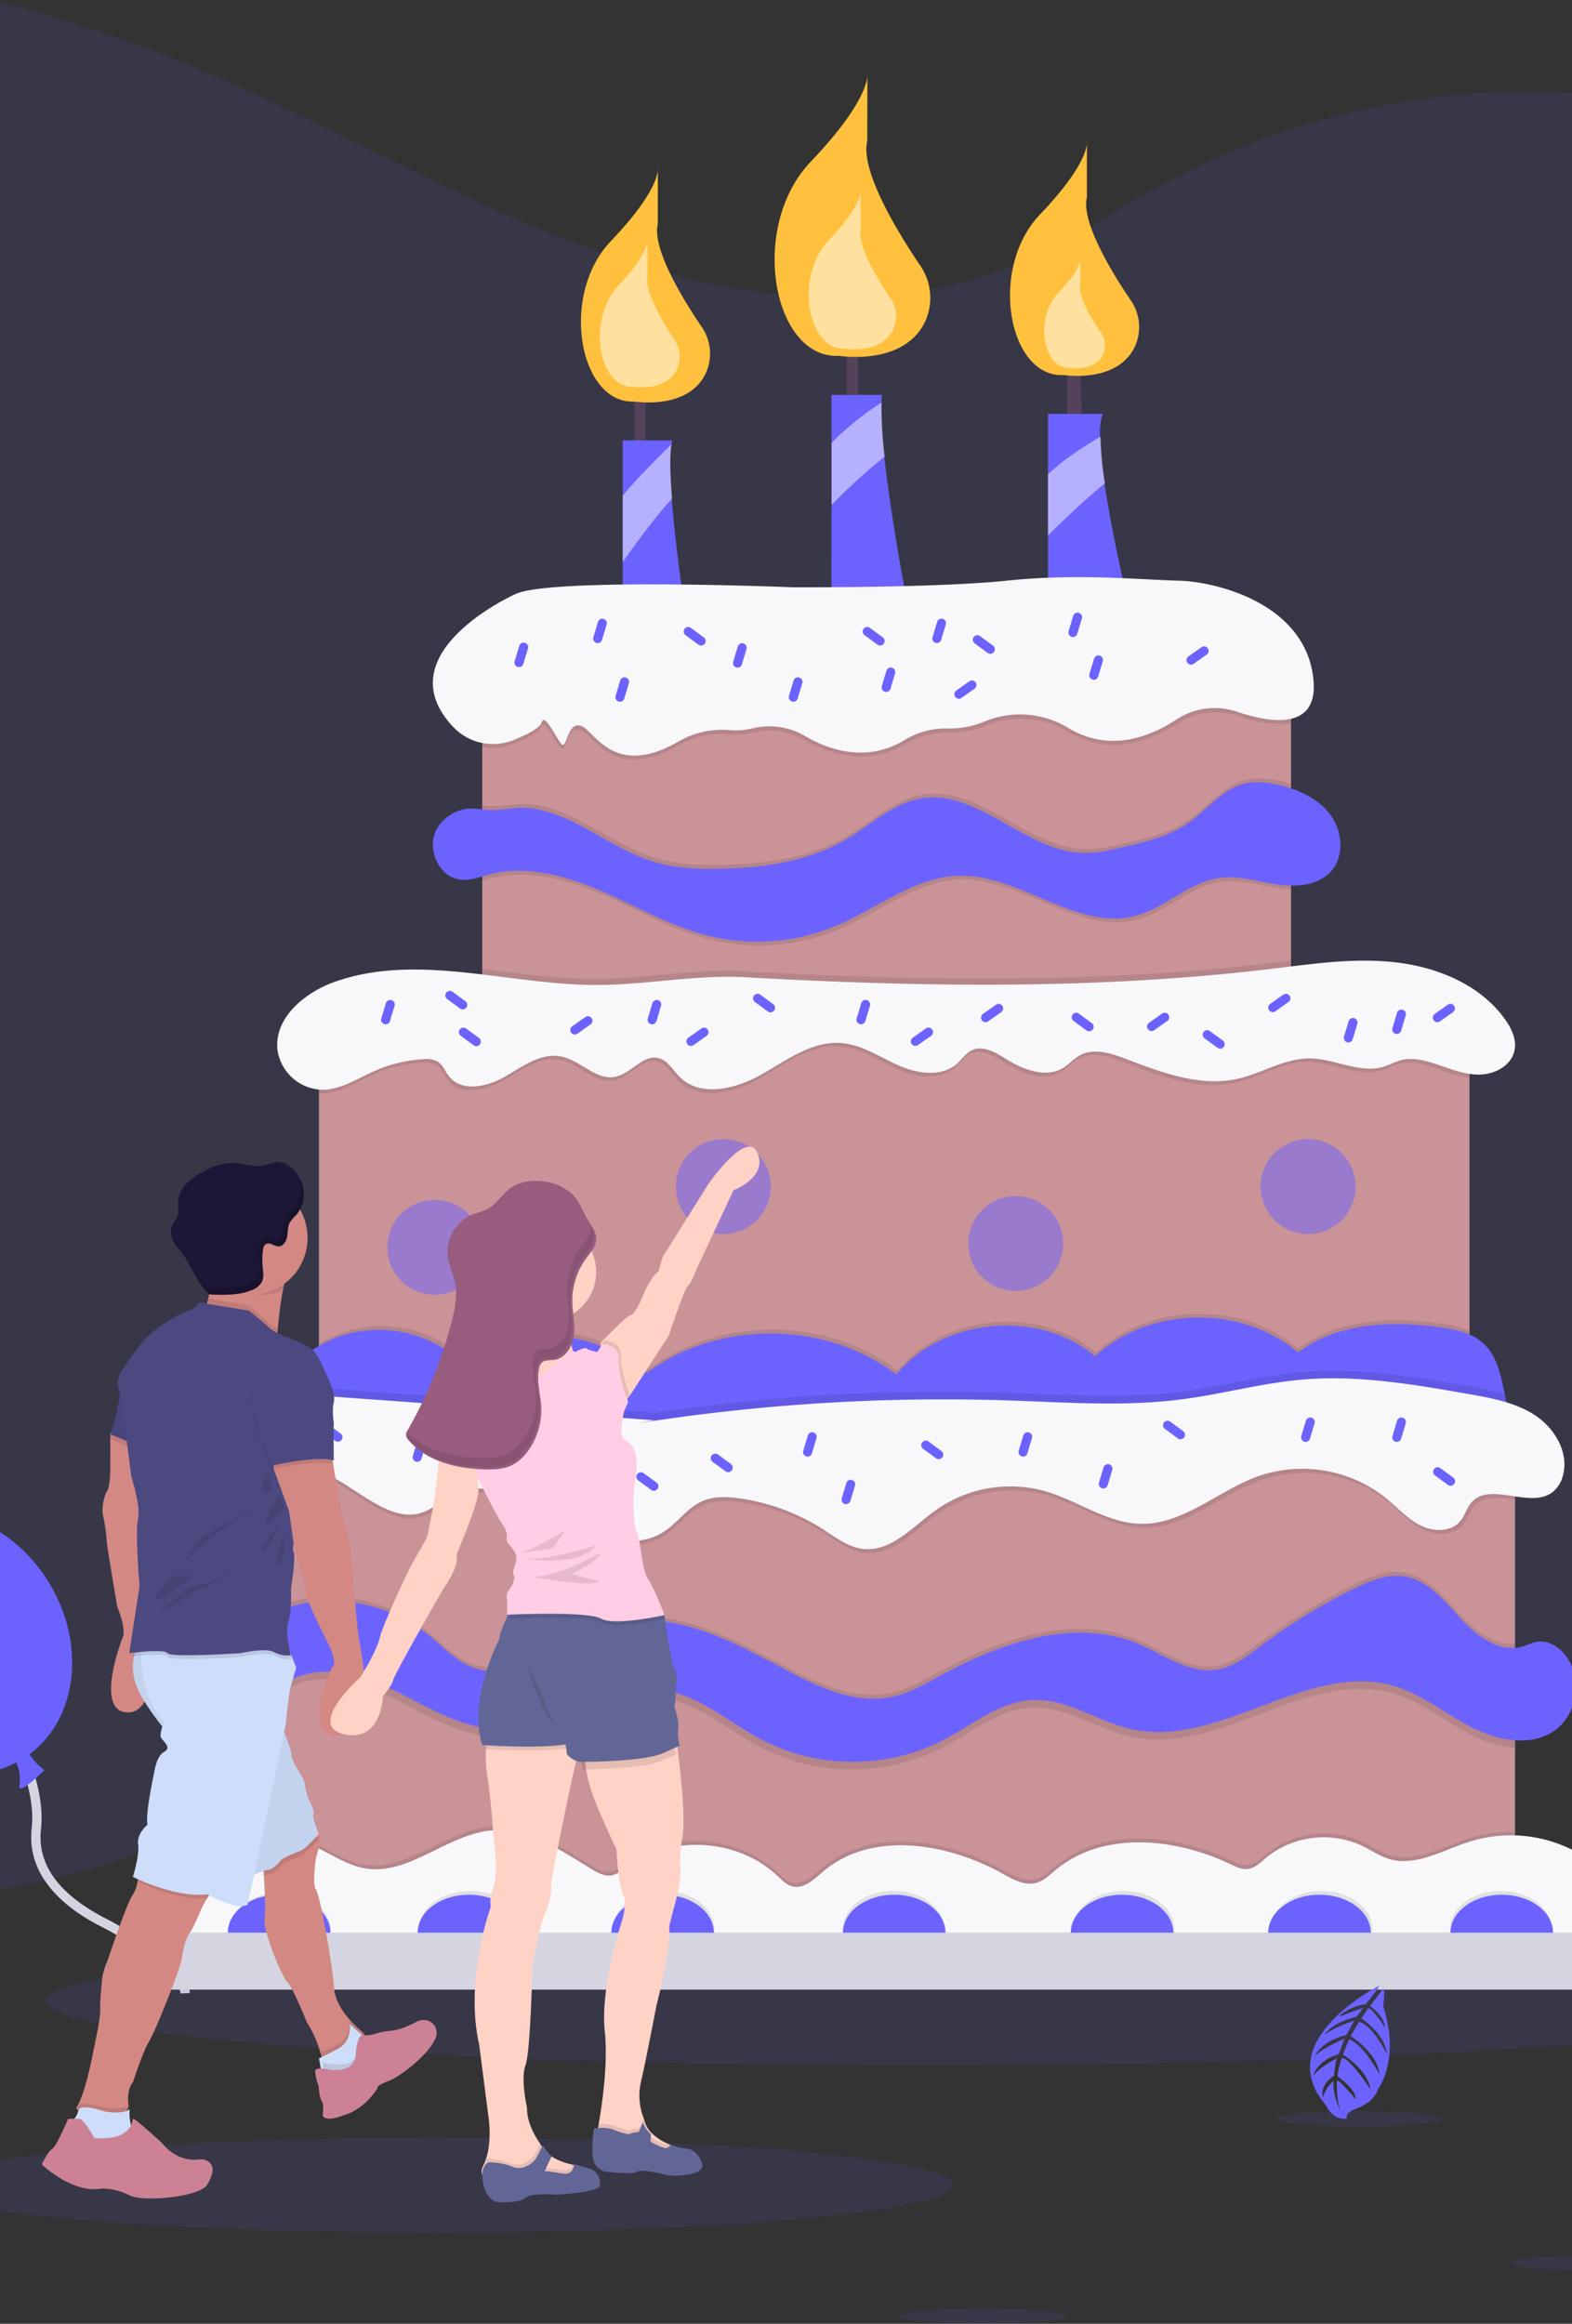<svg xmlns="http://www.w3.org/2000/svg" width="414" height="612" viewBox="0 0 414 612">
    <rect x="0" y="0" width="414" height="612" fill="#333333" stroke="none"/>
    <g fill="none" fill-rule="evenodd" transform="translate(-219 -11)">
        <path fill="#6C63FF" d="M506.243 69.977c-35.271 24.679-81.02 23.079-121.111 10.24-40.09-12.838-76.918-35.689-115.979-51.933a376.897 376.897 0 0 0-101.9-26.545C117.469-3.953 61.874 2.98 27.19 42.883c-38.627 44.42-35.66 124.537 6.1 165.338 21.255 20.74 49.082 30.92 73.349 47.118 24.266 16.198 46.733 43.08 44.666 74.341-1.914 28.954-24.16 51.14-47.183 65.069-17.792 10.766-39.702 22.53-41.844 44.832-2.075 21.578 16.35 38.485 33.944 48.1 57.394 31.369 128.119 31.064 185.315-.762 20.408-11.42 39.137-26.553 60.529-35.406 56.166-23.262 118.06.152 177.537 8.716a355.213 355.213 0 0 0 150.998-10.987c29.452-8.686 59.018-21.974 79.708-46.729 14.925-17.852 24.22-40.443 32.945-62.752a2504.211 2504.211 0 0 0 26.837-71.873c5.147-14.477 10.219-29.25 11.553-44.74 2.41-28.085-7.748-55.842-21.582-79.538-32.846-56.261-88.166-95.828-148.077-105.878-59.91-10.05-123.292 9.562-169.758 52.535" opacity=".1"/>
        <path fill="#D4D5E0" d="M269 535.901l-2.457.099c-.16-3.952-12.521-13.398-20.19-17.236-5.34-2.66-9.438-5.54-12.574-8.808-4.998-5.198-7.157-11.072-6.432-17.479 1.526-13.276-9.233-29.98-9.347-30.147l2.06-1.33c.466.714 11.346 17.6 9.729 31.75-1.069 9.41 4.875 17.42 17.663 23.826 6.028 3.024 21.289 13.2 21.548 19.325z"/>
        <path fill="#6C63FF" d="M232.059 428.085c-10.248-17.068-30.186-23.968-44.61-15.411-14.425 8.557-17.755 29.333-7.507 46.401 9.927 16.574 29.07 23.558 43.343 16.11a10.517 10.517 0 0 1 .832 5.92c-.718 3.382 6.575-3.913 6.575-3.913a17.948 17.948 0 0 1-3.948-4.165c12.546-9.286 15.02-28.778 5.315-44.942z"/>
        <ellipse cx="461.5" cy="538" fill="#6C63FF" opacity=".1" rx="230.5" ry="17"/>
        <path fill="#53425A" d="M442 92.293V119h3V91zM500 98.848V124h4l-.889-28zM389 104l-3 2.805V131h3z"/>
        <path fill="#6C63FF" d="M400 176h-17v-49h13.077a6.663 6.663 0 0 0-.298 1.16c-.513 2.82-.352 8.136.122 14.22C397.041 156.963 400 176 400 176zM459 175.41L438 178v-63h13.286a26.3 26.3 0 0 0-.18 2.423 107.56 107.56 0 0 0 .826 14.22c.451 4.105 1.045 8.512 1.692 12.873a533.44 533.44 0 0 0 1.579 9.995 720.163 720.163 0 0 0 3.797 20.9zM516 169.256L495 171v-51h14.443c-.515 1.086-.768 2.915-.768 5.248.092 4.207.47 8.403 1.129 12.56 2.073 14.282 6.196 31.448 6.196 31.448z"/>
        <path fill="#FFC13D" d="M392.244 55s1.302 5.202-12.368 19.499c-13.67 14.297-8.24 43.12 6.29 42.253 0 0 13.595 2.282 18.484-6.996a12.35 12.35 0 0 0-.868-12.678c-4.494-6.609-13.16-20.495-11.538-27.127V55z"/>
        <path fill="#FFF" d="M389.481 74s.805 3.278-7.622 12.255c-8.426 8.978-5.103 27.139 3.917 26.595 0 0 8.569 1.44 11.493-4.596a7.939 7.939 0 0 0-.647-7.798c-2.615-3.929-7.516-11.918-7.208-16.307.045-.69.105-1.371.105-2.06L389.481 74z" opacity=".5"/>
        <path fill="#FFC13D" d="M505.247 48s1.302 5.195-12.368 19.502c-13.671 14.307-8.249 43.127 6.29 42.26 0 0 13.595 2.236 18.484-7.005a12.377 12.377 0 0 0-.868-12.68c-4.493-6.61-13.16-20.49-11.538-27.123V48z"/>
        <path fill="#FFF" d="M503.526 79s.613 2.433-5.82 9.123c-6.434 6.69-3.876 20.177 2.963 19.767 0 0 6.395 1.041 8.7-3.277a5.765 5.765 0 0 0-.413-5.93c-2.114-3.094-6.188-9.587-5.43-12.696V79z" opacity=".5"/>
        <path fill="#FFC13D" d="M447.439 30s1.572 6.288-14.93 23.592c-16.5 17.305-9.947 52.164 7.56 51.12 0 0 16.403 2.708 22.306-8.475a14.994 14.994 0 0 0-1.05-15.337c-5.42-7.99-15.874-24.788-13.924-32.816L447.439 30z"/>
        <path fill="#FFF" d="M445.675 61s.88 3.524-8.353 13.207c-9.234 9.683-5.574 29.216 4.26 28.631 0 0 9.196 1.519 12.5-4.747a8.355 8.355 0 0 0-.585-8.589c-3.038-4.473-8.9-13.883-7.807-18.37L445.675 61zM396 142.329c-4.025 4.245-9.592 11.854-13 16.671v-17.445c3.763-4.547 9.152-9.952 12.877-13.555-.548 2.846-.355 8.197.123 14.329zM452 131.235A152.766 152.766 0 0 0 438 144v-16.333A75.251 75.251 0 0 1 451.169 117c-.04 4.758.238 9.514.831 14.235z" opacity=".5"/>
        <path fill="#6C63FF" d="M455 154.177c-5.104 4.622-12.118 11.224-17 15.823v-11.887c5.097-4.869 11.294-10.454 15.44-14.113.498 3.467 1.055 6.933 1.56 10.177z"/>
        <path fill="#FFF" d="M510 138.27c-5.12 4.134-11.054 9.82-15 13.73v-16.075c4.195-4.015 9.749-7.573 13.858-9.925.095 4.11.476 8.21 1.142 12.27z" opacity=".5"/>
        <path fill="#C99398" d="M346 187h213v97H346z"/>
        <path fill="#000" d="M559 187v14.465c-4.07.753-9.407-.422-13.88-1.898a18.652 18.652 0 0 0-15.958 1.988c-12.27 7.907-21.853 6.235-28.533 2.304a24.871 24.871 0 0 0-22.242-1.694 24.642 24.642 0 0 1-9.864 1.785 20.958 20.958 0 0 0-11.194 3.012c-10.07 6.024-20.119 2.537-26.425-1.1a18.834 18.834 0 0 0-13.667-1.942 20.12 20.12 0 0 1-6.108.482c-4.66-.426-9.34.57-13.408 2.853-16.63 9.586-22.142-2.055-25.402-3.764-3.703-1.928-4.131 4.72-5.223 4.72-1.092 0-4.78-8.794-5.658-5.797-.404 1.415-3.817 3.102-7.352 4.518a14.92 14.92 0 0 1-8.086.82V187h213z" opacity=".1"/>
        <path fill="#F8F8FA" d="M354.693 167.482s-34.812 15.591-16.237 35.072a14.434 14.434 0 0 0 15.841 3.324c3.51-1.421 6.93-3.14 7.334-4.585.868-3.057 4.57 5.877 5.643 5.877 1.074 0 1.524-6.748 5.21-4.792 3.267 1.735 8.75 13.55 25.338 3.821a22.668 22.668 0 0 1 13.38-2.888c2.03.15 4.071-.02 6.048-.505a18.572 18.572 0 0 1 13.632 1.972c6.29 3.691 16.313 7.23 26.359 1.123a20.714 20.714 0 0 1 11.15-3.049 23.81 23.81 0 0 0 9.831-1.811 24.479 24.479 0 0 1 22.185 1.72c6.664 3.996 16.222 5.693 28.46-2.293a18.322 18.322 0 0 1 15.918-2.018c8.895 2.988 21.264 4.899 20.144-8.178-1.736-20.252-25.604-26.13-35.589-26.351-9.984-.222-26.473-1.957-45.132 0-18.658 1.956-56.631 1.742-56.631 1.742s-63.745-2.606-72.884 1.82z"/>
        <path fill="#000" d="M559 219.512v25.713c-1.09-.03-2.176-.13-3.253-.3-5.056-.768-10.104-2.411-15.168-1.713-8.011 1.114-14.182 7.834-21.987 9.938-15.618 4.224-30.434-10.936-46.587-10.506-11.623.307-21.338 8.502-32.03 13.056a53.943 53.943 0 0 1-34.466 2.619c-9.73-2.52-18.536-7.68-27.769-11.697-9.233-4.016-19.543-6.827-29.28-4.324-.826.208-1.635.461-2.46.692v-17.88c1.17.178 2.353.258 3.536.239 3.819-.184 6.996-1.06 10.906-.307a40.448 40.448 0 0 1 10.272 3.586c7.041 3.456 13.556 8.14 21.07 10.376 5.622 1.682 11.556 1.912 17.421 1.79 11.563-.254 23.438-1.975 33.382-7.903 6.346-3.794 12.02-9.316 19.291-10.591 15-2.619 27.38 13.824 42.608 14.308 3.819.138 7.546-.768 11.242-1.628 5.697-1.352 11.54-2.765 16.374-6.068 5.094-3.479 9.065-9.031 15.045-10.513 2.956-.73 6.11-.361 9.035.33.947.223 1.894.484 2.818.783z" opacity=".1"/>
        <path fill="#000" d="M559 217.505v25.717a26.668 26.668 0 0 1-3.253-.292c-5.056-.768-10.103-2.42-15.166-1.72-8.011 1.113-14.182 7.834-21.986 9.939-15.617 4.224-30.432-10.938-46.583-10.508-11.623.307-21.337 8.503-32.028 13.058a54.01 54.01 0 0 1-34.464 2.627c-9.775-2.497-18.55-7.681-27.782-11.714-9.233-4.033-19.542-6.829-29.279-4.325-.825.215-1.634.461-2.459.692v-17.875c1.17.182 2.353.261 3.536.239 3.818-.185 6.995-1.06 10.905-.308a41.077 41.077 0 0 1 10.286 3.595c7.041 3.464 13.555 8.142 21.07 10.377 5.62 1.683 11.554 1.913 17.419 1.79 11.562-.253 23.436-1.974 33.38-7.904 6.345-3.787 12.02-9.317 19.29-10.592 14.998-2.62 27.377 13.788 42.604 14.31 3.818.138 7.545-.768 11.241-1.629 5.697-1.351 11.539-2.757 16.373-6.068 5.094-3.48 9.065-9.025 15.044-10.515 2.955-.73 6.11-.361 9.034.33a43.6 43.6 0 0 1 2.818.776z" opacity=".1"/>
        <path fill="#6C63FF" d="M333.813 229.735c-2.444 5.085.886 12.292 6.47 12.93 2.605.283 5.148-.73 7.684-1.384 9.74-2.504 20.06.338 29.287 4.333s18.012 9.18 27.774 11.708a54 54 0 0 0 34.465-2.62c10.694-4.609 20.418-12.775 32.083-13.06 16.17-.422 30.99 14.735 46.595 10.51 7.807-2.105 13.986-8.827 21.992-9.933 5.064-.707 10.113.96 15.17 1.713 5.057.753 10.877.322 14.269-3.534 3.521-4.01 2.933-10.548-.26-14.835-3.193-4.287-8.402-6.622-13.574-7.836-2.963-.684-6.11-1.06-9.036-.33-5.981 1.49-9.93 7.03-15.048 10.517-4.843 3.303-10.694 4.717-16.377 6.069-3.697.883-7.448 1.767-11.252 1.636-15.224-.53-27.606-16.94-42.616-14.32-7.272 1.276-12.94 6.807-19.287 10.594-9.93 5.931-21.832 7.683-33.389 7.906-5.866.123-11.81-.108-17.431-1.783-7.509-2.243-14.025-6.914-21.06-10.386a41.282 41.282 0 0 0-10.289-3.603c-3.919-.769-7.089.13-10.916.315-2.91.138-5.4-.93-8.402-.062a10.759 10.759 0 0 0-6.852 5.455z"/>
        <path fill="#C99398" d="M303 285h303v119H303z"/>
        <path fill="#000" d="M559 264v20H440.556c-.206 0-.404-.045-.61-.06a16.082 16.082 0 0 0-3.01.06H346v-17.832c9.928 1.185 19.901 2.693 29.783 2.648 13.074-.052 25.964-2.723 39.091-2.003 45.82 2.498 92.403 3.241 138.055-2.085L559 264zM606 284v10.831c-3.29-.423-6.465-1.745-9.648-2.798-2.871-.945-5.97-1.683-8.887-.9-1.523.416-2.94 1.23-4.455 1.7-6.336 1.998-12.946-2.16-19.594-2.184-6.648-.023-12.481 3.975-18.908 5.435-9.946 2.253-20.105-1.699-29.624-5.38-3.853-1.477-8.323-2.891-11.917-.87-1.584.885-2.772 2.345-4.318 3.306-4.508 2.814-10.418.615-14.91-2.222-2.849-1.79-6.29-3.905-9.291-2.39-1.523.768-2.52 2.306-3.808 3.505-4.059 3.675-10.455 2.69-15.436.454-4.98-2.237-9.694-5.527-15.123-5.935-7.615-.584-14.363 4.612-21.033 8.456-6.671 3.844-15.947 6.08-21.391.615-1.805-1.807-3.138-4.428-5.605-5.05-4.082-1.023-7.15 4.074-11.263 4.965-5.072 1.107-9.192-4.343-14.278-5.38-5.263-1.108-10.152 2.582-14.797 5.311-4.645 2.73-11.423 4.259-14.75.039-1.074-1.346-1.66-3.16-3.13-4.06a6.29 6.29 0 0 0-3.617-.583 36.619 36.619 0 0 0-12.763 3.074c-4.638 2.068-9.139 5.159-14.18 5.059H303V284h303z" opacity=".1"/>
        <path fill="#F8F8FA" d="M376.422 270.41c-23.25.099-47.233-8.593-69.182-.859-7.953 2.804-15.998 9.437-15.183 17.81.763 5.865 5.627 10.344 11.55 10.637 5.066.091 9.545-2.97 14.185-5.007a36.832 36.832 0 0 1 12.768-3.04 6.33 6.33 0 0 1 3.626.586c1.463.874 2.057 2.674 3.131 4.004 3.368 4.179 10.11 2.66 14.75-.038 4.64-2.697 9.545-6.352 14.802-5.25 5.081 1.056 9.21 6.443 14.284 5.318 4.114-.881 7.184-5.918 11.268-4.9 2.468.608 3.809 3.19 5.607 4.984 5.447 5.402 14.71 3.168 21.392-.608 6.681-3.776 13.393-8.92 21.05-8.358 5.431.41 10.154 3.67 15.137 5.881 4.982 2.211 11.374 3.176 15.435-.448 1.287-1.155 2.285-2.705 3.809-3.472 3.001-1.52 6.445.592 9.294 2.363 4.495 2.803 10.407 4.976 14.917 2.195 1.523-.95 2.735-2.385 4.32-3.267 3.595-1.998 8.067-.6 11.922.859 9.523 3.624 19.693 7.537 29.635 5.318 6.43-1.443 12.326-5.394 18.916-5.371 6.59.022 13.264 4.133 19.602 2.165 1.524-.471 2.918-1.276 4.45-1.687 2.925-.76 6.025-.045 8.897.89 3.81 1.245 7.619 2.879 11.626 2.894 4.007.015 8.38-2.173 9.363-6.078.762-2.971-.693-6.079-2.484-8.548-6.483-9.049-17.735-13.676-28.82-14.945-11.084-1.269-22.253.494-33.33 1.8-45.52 5.426-92.029 4.711-137.739 2.143-13.065-.73-25.948 1.976-38.998 2.029z"/>
        <path fill="#000" d="M606 361.453v29.108c-30.941 5.526-62.583 6.803-94.05 8.096-20.386.824-40.788 1.647-61.182 1.232-15.23-.303-30.461-1.308-45.63-2.268l-48.74-3.205-45.859-3.023-7.539-.499v-25.956a29.09 29.09 0 0 1 6.092-2.97c10.446-3.574 22.012-1.52 30.56 5.427 15.369-9.177 36.593-7.423 50.216 4.172 18.772-13.999 46.964-13.817 65.553.416 12.314-14.974 37.377-17.287 52.25-4.808 14.217-13.182 38.579-13.605 53.307-.982 10.357-7.884 24.598-8.405 37.528-6.599 2.57.287 5.09.912 7.494 1.86z" opacity=".1"/>
        <path fill="#6C63FF" d="M619 388.973a401.357 401.357 0 0 1-50.932 7.493c-5.717.514-11.45.93-17.19 1.3-13.043.833-26.133 1.362-39.185 1.891-8.297.333-16.593.666-24.897.923l-5.206.143c-10.41.265-20.814.378-31.217.167-15.266-.303-30.53-1.308-45.735-2.269l-48.849-3.198-45.963-3.025-11.281-.756c-4.053-.265-7.06.597-8.701-2.987-1.947-4.295-.23-8.567 2.152-12.302a45.51 45.51 0 0 1 1.32-1.936 31.518 31.518 0 0 1 15.06-11.463c10.472-3.57 22.064-1.51 30.63 5.444 15.402-9.18 36.674-7.425 50.329 4.174 18.814-14.003 47.07-13.822 65.701.416 12.342-14.979 37.461-17.293 52.368-4.809 14.25-13.187 38.666-13.61 53.428-.983 10.38-7.886 24.653-8.408 37.613-6.6 3.817.536 7.778 1.322 10.74 3.78 4.121 3.41 5.06 8.809 6.19 14.2.694 3.682 1.58 7.372 3.625 10.397z"/>
        <path fill="#C99398" d="M282 393h336v138H282z"/>
        <path fill="#000" d="M619 388.567a398.403 398.403 0 0 1-50.932 7.553c-5.75-1-11.658-.55-17.19 1.31-.105.03-.21.066-.312.107-10.579 3.735-19.685 12.606-30.904 12.461-8.923-.091-16.7-6.013-25.31-8.475a32.1 32.1 0 0 0-7.556-1.227 33.006 33.006 0 0 0-5.206.145c-10.41.267-20.814.381-31.217.168-15.266-.305-30.53-1.319-45.735-2.287l-48.849-3.224-45.963-3.048-11.281-.762c-4.053-.267-7.06.602-8.701-3.01-1.947-4.33-.23-8.636 2.152-12.4 2.053 0 4.106.182 6.106.327 31.04 2.18 62.06 4.438 93.065 6.775l-4.77.839a521.74 521.74 0 0 1 97.979-6.052c15.265.503 30.675 1.677 45.864-.274 10.686-1.364 21.135-4.26 31.859-5.167 14.73-1.243 29.492 1.295 44.07 3.81a88.697 88.697 0 0 1 9.137 1.936c.763 3.727 1.648 7.446 3.694 10.495z" opacity=".1"/>
        <path fill="#000" d="M618 393v13.026c-4.193-.62-8.301-1.241-10.845 1.747-1.191 1.41-1.657 3.318-2.818 4.758-2.398 2.973-7.08 2.966-10.5 1.28-3.422-1.686-6.019-4.598-8.959-7.057a35.564 35.564 0 0 0-33.863-5.946c-10.585 3.754-19.696 12.666-30.922 12.528-8.966-.123-16.71-6.061-25.325-8.551a34.136 34.136 0 0 0-28.852 4.919c-6.11 4.344-11.853 11.08-19.276 10.221-3.888-.452-7.156-2.988-10.463-5.103a55.576 55.576 0 0 0-21.91-8.152c-3.4-.483-7.012-.629-10.143.766-3.956 1.785-6.507 5.739-10.172 8.053-8.516 5.363-19.567.529-28.341-4.406-8.775-4.934-19.658-9.961-28.357-4.911-2.054 1.195-3.818 2.896-5.972 3.83-12.22 5.364-24.263-15.378-36.818-10.788-2.834 1.035-5.094 3.264-7.882 4.421a9.502 9.502 0 0 1-4.582.644V393h336z" opacity=".1"/>
        <path fill="#F8F8FA" d="M391.307 385.062c-30.996-2.35-61.976-4.627-92.941-6.83-5.336-.384-10.892-.768-16.067.769-5.176 1.536-10 5.439-11.105 10.755-1.67 8.043 7.797 15.978 15.342 12.844 2.782-1.152 5.03-3.396 7.859-4.433 12.53-4.609 24.527 16.225 36.737 10.817 2.165-.96 3.918-2.658 5.96-3.841 8.69-5.086 19.535 0 28.3 4.924 8.766 4.924 19.818 9.81 28.293 4.417 3.666-2.305 6.204-6.284 10.152-8.074 3.125-1.421 6.723-1.275 10.122-.768a55.135 55.135 0 0 1 21.868 8.166c3.3 2.12 6.562 4.663 10.442 5.116 7.408.868 13.155-5.9 19.237-10.248a33.949 33.949 0 0 1 28.796-4.932c8.59 2.497 16.326 8.45 25.266 8.574 11.212.145 20.305-8.796 30.87-12.568a35.366 35.366 0 0 1 33.795 5.976c2.934 2.428 5.533 5.378 8.948 7.068 3.414 1.69 8.079 1.698 10.472-1.283 1.159-1.437 1.616-3.357 2.813-4.77 4.893-5.762 15.54 1.85 21.47-2.812a8.223 8.223 0 0 0 2.722-4.51c1.524-5.968-2.241-12.29-7.34-15.655-5.1-3.365-11.304-4.525-17.325-5.585-14.55-2.55-29.29-5.116-44.001-3.841-10.709.914-21.15 3.84-31.814 5.208-15.16 1.967-30.526.768-45.808.277a516.214 516.214 0 0 0-97.834 6.1"/>
        <path fill="#000" d="M618 443.974v24.335a30.715 30.715 0 0 1-11.754-3.55c-6.782-3.521-12.884-8.552-20.216-10.738-22.836-6.718-46.023 16.543-69.249 11.35-8.912-1.993-16.985-8.113-26.104-7.669-8.592.4-15.687 6.45-23.302 10.454a52.58 52.58 0 0 1-48.184 0c-8.6-4.54-16.26-11.627-25.883-12.954-15.016-2.063-28.702 10.607-43.84 10.17-9.218-.269-17.496-5.369-25.737-9.487-8.241-4.119-17.864-7.54-26.517-4.341-3.865 1.426-7.149 4.057-10.746 6.043A22.32 22.32 0 0 1 282 459.49v-20.024c14.792-10.92 35.05-10.476 49.353 1.081 3.727 2.999 7.042 6.726 11.456 8.49 6.27 2.5 13.427.552 19.483-2.393 6.057-2.945 11.716-6.902 18.208-8.72 15.733-4.364 31.649 4.725 46.099 12.348 8.447 4.448 17.917 8.62 27.227 6.565 4.445-.99 8.455-3.321 12.457-5.5 16.1-8.758 35.53-15.491 52.415-8.359 6.721 2.838 13.236 7.861 20.453 6.757 4.484-.69 8.234-3.666 11.869-6.389a156.447 156.447 0 0 1 24.539-15.008c4.109-2.01 8.592-3.896 13.121-3.183 6.21.959 10.57 6.404 14.84 11.044 3.872 4.172 9.057 8.236 14.48 7.776z" opacity=".1"/>
        <path fill="#000" d="M618 446.98v24.348a30.71 30.71 0 0 1-11.754-3.552c-6.782-3.521-12.884-8.554-20.216-10.74-22.836-6.72-46.023 16.547-69.249 11.354-8.912-1.995-16.985-8.117-26.104-7.672-8.592.4-15.687 6.452-23.302 10.456a52.545 52.545 0 0 1-48.184-.046c-8.6-4.534-16.26-11.622-25.883-12.949-15.016-2.063-28.702 10.61-43.84 10.172-9.218-.268-17.496-5.331-25.737-9.49-8.241-4.157-17.864-7.548-26.517-4.341-3.865 1.427-7.149 4.058-10.746 6.045A22.743 22.743 0 0 1 282 462.46v-19.992a40.337 40.337 0 0 1 49.353 1.082c3.727 3 7.042 6.728 11.456 8.492 6.27 2.501 13.427.552 19.483-2.4 6.057-2.954 11.716-6.905 18.208-8.715 15.733-4.373 31.649 4.725 46.099 12.35 8.447 4.45 17.917 8.623 27.227 6.567 4.445-.99 8.455-3.322 12.457-5.5 16.1-8.761 35.53-15.496 52.415-8.362 6.721 2.838 13.236 7.855 20.453 6.758 4.484-.69 8.234-3.667 11.869-6.39a156.44 156.44 0 0 1 24.539-15.013c4.109-2.01 8.592-3.897 13.121-3.183 6.21.959 10.57 6.405 14.84 11.046 3.872 4.181 9.057 8.232 14.48 7.78z" opacity=".1"/>
        <path fill="#6C63FF" d="M300.272 433.056a41.02 41.02 0 0 1 31.503 8.5c3.73 2.999 7.04 6.727 11.48 8.492 6.254 2.5 13.394.552 19.45-2.402 6.056-2.953 11.7-6.904 18.184-8.714 15.713-4.365 31.61 4.725 46.041 12.35 8.436 4.45 17.895 8.623 27.193 6.567 4.44-.982 8.444-3.314 12.433-5.492 16.087-8.769 35.492-15.504 52.357-8.37 6.72 2.839 13.226 7.863 20.427 6.759 4.477-.69 8.215-3.667 11.853-6.383a155.642 155.642 0 0 1 24.508-15.02c4.104-2.018 8.589-3.897 13.097-3.192 6.209.975 10.564 6.414 14.82 11.055 4.257 4.64 10.222 9.144 16.27 7.456 1.442-.406 2.792-1.15 4.28-1.32 2.555-.283 5.026 1.213 6.727 3.161 5.118 5.869 3.715 16.21-2.784 20.483-6.384 4.204-15.004 2.301-21.785-1.205-6.78-3.505-12.868-8.553-20.19-10.74-22.807-6.72-45.965 16.548-69.16 11.354-8.902-1.994-16.965-8.116-26.072-7.671-8.574.391-15.667 6.451-23.272 10.456a52.464 52.464 0 0 1-48.124-.046c-8.58-4.542-16.247-11.63-25.85-12.95-14.988-2.07-28.665 10.602-43.79 10.165-9.2-.268-17.468-5.37-25.698-9.482-8.23-4.111-17.841-7.548-26.484-4.35-3.852 1.428-7.132 4.059-10.74 6.038-3.607 1.98-7.925 3.345-11.792 1.956-2.998-1.074-6.102-5.109-4.882-8.438.939-2.624 5.34-5.47 7.277-7.395a41.472 41.472 0 0 1 22.723-11.622z"/>
        <path fill="#000" d="M618 493.517v32.693c-12.86.665-25.724 1.326-38.59 1.981-20.764 1.06-41.56 2.127-62.347 1.72-17.565-.353-35.13-1.743-52.694-2.304-36.932-1.152-73.963 1.444-110.796-1.536-11.791-.952-23.537-2.465-35.344-3.14a259.285 259.285 0 0 0-36.229.522v-30.796c1.11-.091 2.224-.117 3.337-.077a42.526 42.526 0 0 1 16.801 4.085c4.124 1.966 8.027 4.608 12.517 5.376 11.685 2.028 21.834-9.077 33.664-9.983 9.523-.707 18.076 5.23 26.255 10.198 1.528.953 3.322 1.913 5.125 1.644 1.527-.223 2.764-1.267 3.994-2.181 11.661-8.648 29.425-7.603 39.986 2.373 1.146 1.075 2.292 2.304 3.819 2.688 2.994.768 5.682-1.813 8.064-3.84 12.869-10.92 32.71-7.634 47.479.499 2.734 1.536 5.766 3.218 8.782 2.435 2.024-.53 3.59-2.09 5.209-3.426 12.578-10.375 31.494-8.447 46.21-1.466 1.421.675 2.925 1.405 4.483 1.228 1.88-.222 3.315-1.674 4.75-2.887a24.13 24.13 0 0 1 25.492-3.18c2.292 1.121 4.483 2.642 6.95 3.402 7.026 2.158 14.166-2.234 21.185-4.462A36.177 36.177 0 0 1 618 493.517z" opacity=".1"/>
        <path fill="#F8F8FA" d="M653 525.388l-73.833 3.8c-20.72 1.062-41.47 2.13-62.212 1.723-17.527-.354-35.054-1.746-52.58-2.307-36.852-1.154-73.803 1.438-110.556-1.539-11.766-.954-23.486-2.47-35.267-3.146a260.038 260.038 0 0 0-39.747.877c-2.828.27-7.179 1.7-9.907 1.138-2.949-.607-1.821-.946-.86-3.769.299-.837.553-1.69.761-2.554.808-3.454.953-6.923 1.288-10.523.427-4.577 1.097-9.607 4.846-12.723 2.95-2.454 7.034-2.946 10.86-2.823a42.303 42.303 0 0 1 16.764 4.093c4.115 1.969 8.01 4.615 12.49 5.423 11.659 2.03 21.786-9.093 33.59-10 9.503-.708 18.037 5.238 26.199 10.215 1.524.954 3.315 1.915 5.113 1.646 1.524-.223 2.759-1.27 3.985-2.184 11.637-8.662 29.361-7.616 39.9 2.376 1.143 1.077 2.286 2.308 3.81 2.693 2.988.769 5.67-1.816 8.048-3.846 12.84-10.939 32.637-7.647 47.375.5 2.728 1.538 5.753 3.223 8.763 2.438 2.02-.53 3.582-2.092 5.197-3.43 12.551-10.393 31.427-8.462 46.111-1.47 1.417.677 2.919 1.408 4.473 1.23 1.875-.222 3.307-1.676 4.74-2.891a24.004 24.004 0 0 1 25.437-3.185c2.286 1.123 4.473 2.646 6.934 3.408 7.01 2.161 14.136-2.239 21.139-4.47 19.033-6.08 39.382 4.367 45.722 23.477a35.288 35.288 0 0 1 1.417 5.823z"/>
        <g fill="#000" opacity=".1" transform="translate(279 509)">
            <ellipse cx="13.792" cy="10.485" rx="13.387" ry="10.08"/>
            <ellipse cx="63.729" cy="10.08" rx="13.387" ry="10.08"/>
            <ellipse cx="114.742" cy="10.08" rx="13.387" ry="10.08"/>
            <ellipse cx="175.34" cy="10.08" rx="13.387" ry="10.08"/>
            <ellipse cx="235.938" cy="10.08" rx="13.387" ry="10.08"/>
            <ellipse cx="288.051" cy="10.08" rx="13.387" ry="10.08"/>
            <ellipse cx="335.261" cy="10.08" rx="13.387" ry="10.08"/>
        </g>
        <ellipse cx="292.5" cy="520" fill="#6C63FF" rx="13.5" ry="10"/>
        <ellipse cx="342.5" cy="520" fill="#6C63FF" rx="13.5" ry="10"/>
        <ellipse cx="393.5" cy="520" fill="#6C63FF" rx="13.5" ry="10"/>
        <ellipse cx="454.5" cy="520" fill="#6C63FF" rx="13.5" ry="10"/>
        <ellipse cx="514.5" cy="520" fill="#6C63FF" rx="13.5" ry="10"/>
        <ellipse cx="566.5" cy="520" fill="#6C63FF" rx="13.5" ry="10"/>
        <ellipse cx="614.5" cy="520" fill="#6C63FF" rx="13.5" ry="10"/>
        <circle cx="333.5" cy="339.5" r="12.5" fill="#6C63FF" opacity=".5"/>
        <circle cx="486.5" cy="338.5" r="12.5" fill="#6C63FF" opacity=".5"/>
        <circle cx="409.5" cy="323.5" r="12.5" fill="#6C63FF" opacity=".5"/>
        <circle cx="563.5" cy="323.5" r="12.5" fill="#6C63FF" opacity=".5"/>
        <path fill="#000" d="M653 525.58l-73.833 3.67c-20.72 1.025-41.47 2.058-62.212 1.664-17.527-.342-35.054-1.686-52.58-2.229-36.852-1.114-73.803 1.39-110.556-1.486-11.766-.92-23.486-2.385-35.267-3.038a269.187 269.187 0 0 0-39.747.847c-2.828.26-7.179 1.642-9.907 1.1-2.949-.588-1.821-.915-.86-3.641.299-.808.553-1.632.761-2.467h382.746a33.133 33.133 0 0 1 1.455 5.58z" opacity=".1"/>
        <path fill="#D4D5E0" d="M258.978 520h398.067C664.2 520 670 525.946 670 533.281V535H246v-1.719c0-3.526 1.368-6.908 3.802-9.4 2.435-2.49 5.736-3.887 9.176-3.881z"/>
        <path fill="#6C63FF" d="M357.25 180.304a1.196 1.196 0 0 1 .8 1.491l-1.223 4.04a1.196 1.196 0 1 1-2.292-.69l1.222-4.041c.192-.633.86-.991 1.493-.8zM322.114 274.402c.631.189.99.854.8 1.485l-1.212 4.032a1.193 1.193 0 1 1-2.287-.685l1.212-4.032c.19-.631.856-.99 1.487-.8zM284.9 385.053c.63.19.988.854.799 1.485l-1.212 4.032a1.193 1.193 0 1 1-2.287-.685l1.212-4.032c.19-.631.856-.99 1.487-.8zM377.97 392.4a1.193 1.193 0 0 1 .8 1.486l-1.212 4.031a1.193 1.193 0 1 1-2.287-.685l1.213-4.032c.19-.631.855-.99 1.487-.8zM433.235 388.25c.63.19.989.854.8 1.485l-1.212 4.032a1.193 1.193 0 1 1-2.287-.685l1.212-4.032c.19-.631.855-.99 1.487-.8zM511.123 396.648c.631.19.99.854.8 1.485l-1.212 4.032a1.193 1.193 0 1 1-2.287-.685l1.212-4.032c.19-.63.856-.99 1.487-.8zM564.402 384.374c.631.19.99.854.8 1.485l-1.212 4.032a1.193 1.193 0 1 1-2.287-.685l1.212-4.032c.19-.631.856-.99 1.487-.8zM330.423 389.62c.63.19.99.854.8 1.485l-1.212 4.032a1.193 1.193 0 1 1-2.287-.685l1.212-4.032c.19-.631.855-.99 1.487-.8zM443.375 400.77c.631.188.99.853.8 1.484v.001l-1.212 4.031a1.193 1.193 0 1 1-2.287-.685l1.212-4.031c.19-.632.856-.99 1.487-.8zM489.981 388.252a1.193 1.193 0 0 1 .8 1.485l-1.212 4.032a1.193 1.193 0 1 1-2.287-.685l1.213-4.032c.19-.631.855-.99 1.486-.8zM588.414 384.375a1.193 1.193 0 0 1 .8 1.486l-1.212 4.03a1.193 1.193 0 1 1-2.287-.685c0 .001 0 0 0 0l1.212-4.03c.19-.632.855-.99 1.487-.801zM475.44 178.782a1.194 1.194 0 0 1 1.669-.255l3.398 2.496a1.19 1.19 0 0 1 .255 1.666c-.391.53-1.138.645-1.669.255l-3.399-2.496a1.19 1.19 0 0 1-.255-1.665l.001-.001zM446.418 176.612a1.194 1.194 0 0 1 1.668-.254l3.4 2.495c.53.39.643 1.135.254 1.665v.001c-.392.531-1.138.645-1.67.255l-3.398-2.496a1.19 1.19 0 0 1-.255-1.665v-.001zM399.29 176.619a1.194 1.194 0 0 1 1.67-.254l3.398 2.495a1.19 1.19 0 0 1 .254 1.666c-.39.531-1.137.645-1.668.255l-3.4-2.496a1.19 1.19 0 0 1-.253-1.666zM336.512 272.453a1.194 1.194 0 0 1 1.669-.255l3.399 2.496c.53.39.644 1.135.255 1.665l-.001.001c-.391.53-1.138.644-1.669.254l-3.399-2.495a1.19 1.19 0 0 1-.254-1.666zM340.088 282.134a1.194 1.194 0 0 1 1.668-.254l3.4 2.495a1.19 1.19 0 0 1 .253 1.666c-.39.531-1.137.645-1.668.255l-3.399-2.496a1.19 1.19 0 0 1-.255-1.665v-.001zM417.565 273.224a1.194 1.194 0 0 1 1.669-.254l3.399 2.496c.53.39.644 1.134.255 1.665h-.001c-.39.531-1.137.645-1.669.255l-3.398-2.496a1.19 1.19 0 0 1-.255-1.666zM386.83 399.223a1.194 1.194 0 0 1 1.669-.254l3.399 2.495a1.19 1.19 0 0 1 .254 1.667c-.391.53-1.138.644-1.669.254l-3.399-2.496a1.19 1.19 0 0 1-.255-1.665h.001zM501.47 278.215a1.194 1.194 0 0 1 1.669-.255l3.399 2.496c.53.39.644 1.135.255 1.665l-.001.001c-.39.53-1.138.645-1.669.255l-3.399-2.496a1.19 1.19 0 0 1-.254-1.666zM535.973 282.791a1.194 1.194 0 0 1 1.669-.254l3.399 2.495a1.19 1.19 0 0 1 .254 1.667c-.391.53-1.138.644-1.669.254l-3.399-2.496a1.19 1.19 0 0 1-.255-1.665l.001-.001zM525.529 385.658a1.194 1.194 0 0 1 1.668-.254l3.399 2.495c.53.39.644 1.135.255 1.665l-.001.001c-.39.531-1.137.645-1.668.255l-3.4-2.496a1.19 1.19 0 0 1-.253-1.666zM596.656 397.905a1.194 1.194 0 0 1 1.669-.254l3.399 2.496c.53.389.644 1.134.255 1.664l-.001.002c-.39.53-1.138.644-1.669.254l-3.398-2.496a1.19 1.19 0 0 1-.255-1.666zM355.436 390.886a1.194 1.194 0 0 1 1.668-.254l3.399 2.496c.53.39.644 1.134.255 1.665-.392.531-1.138.645-1.67.255l-3.398-2.496a1.19 1.19 0 0 1-.255-1.664v-.002zM303.65 386.308a1.194 1.194 0 0 1 1.669-.254l3.398 2.496a1.19 1.19 0 0 1 .254 1.666c-.39.53-1.137.644-1.668.254l-3.399-2.496a1.19 1.19 0 0 1-.255-1.665h.001zM406.414 394.323a1.194 1.194 0 0 1 1.668-.254l3.4 2.496c.53.389.644 1.134.254 1.664v.002c-.391.53-1.138.644-1.669.254l-3.399-2.496a1.19 1.19 0 0 1-.255-1.665h.001zM461.858 390.894a1.194 1.194 0 0 1 1.669-.254l3.398 2.496c.53.389.645 1.134.256 1.664l-.001.002c-.391.53-1.138.644-1.669.254l-3.399-2.496a1.19 1.19 0 0 1-.254-1.666zM537.084 181.735a1.19 1.19 0 0 1-.282 1.66l-.001.002-3.443 2.435a1.194 1.194 0 0 1-1.663-.283 1.19 1.19 0 0 1 .283-1.662l3.443-2.435a1.194 1.194 0 0 1 1.663.283zM475.943 190.717a1.19 1.19 0 0 1-.282 1.66l-.001.001-3.443 2.436a1.194 1.194 0 0 1-1.663-.284 1.19 1.19 0 0 1 .283-1.661l3.443-2.436a1.194 1.194 0 0 1 1.663.284zM374.804 279.137a1.19 1.19 0 0 1-.283 1.662l-3.443 2.435a1.194 1.194 0 0 1-1.664-.283 1.19 1.19 0 0 1 .282-1.66l.002-.002 3.442-2.435a1.194 1.194 0 0 1 1.664.283zM405.377 282.145a1.19 1.19 0 0 1-.282 1.66l-.002.001-3.442 2.436a1.194 1.194 0 0 1-1.664-.284 1.19 1.19 0 0 1 .282-1.66l.002-.001 3.442-2.436a1.194 1.194 0 0 1 1.664.284zM464.486 282.141a1.19 1.19 0 0 1-.282 1.66l-.001.001-3.443 2.436a1.194 1.194 0 0 1-1.663-.284 1.19 1.19 0 0 1 .282-1.66l.001-.001 3.443-2.436a1.194 1.194 0 0 1 1.663.284zM482.971 275.887a1.19 1.19 0 0 1-.282 1.66l-3.443 2.437a1.194 1.194 0 0 1-1.664-.284 1.19 1.19 0 0 1 .283-1.662l3.443-2.435a1.194 1.194 0 0 1 1.663.284zM526.704 278.225a1.19 1.19 0 0 1-.282 1.66l-.002.002-3.442 2.435a1.194 1.194 0 0 1-1.664-.284 1.19 1.19 0 0 1 .282-1.66h.002l3.442-2.437a1.194 1.194 0 0 1 1.664.284zM558.617 273.237a1.19 1.19 0 0 1-.284 1.661l-3.442 2.436a1.194 1.194 0 0 1-1.664-.284 1.19 1.19 0 0 1 .282-1.66l.001-.001 3.443-2.436a1.194 1.194 0 0 1 1.664.284zM601.951 275.891a1.19 1.19 0 0 1-.282 1.66v.001l-3.443 2.436a1.194 1.194 0 0 1-1.664-.284 1.19 1.19 0 0 1 .283-1.661l3.443-2.436a1.194 1.194 0 0 1 1.663.284zM467.285 173.991c.63.19.989.854.8 1.485v.001l-1.213 4.031a1.193 1.193 0 1 1-2.287-.685l1.213-4.031c.19-.632.855-.99 1.487-.8zM503.121 172.404c.631.19.99.854.8 1.485l-1.212 4.032a1.193 1.193 0 1 1-2.287-.685l1.213-4.032c.19-.631.855-.99 1.486-.8zM453.927 186.87c.631.188.99.853.8 1.484l-1.212 4.032a1.193 1.193 0 1 1-2.287-.685l1.212-4.032c.19-.631.856-.99 1.487-.8zM383.818 189.437c.63.189.989.853.8 1.484v.001l-1.212 4.031a1.193 1.193 0 1 1-2.287-.685l1.212-4.031c.19-.632.855-.99 1.487-.8zM508.618 183.66c.63.19.989.854.8 1.485l-1.213 4.032a1.193 1.193 0 1 1-2.287-.685l1.213-4.032c.19-.631.855-.99 1.487-.8zM377.964 173.997c.631.19.99.854.8 1.485l-1.212 4.032a1.193 1.193 0 1 1-2.287-.685l1.212-4.032c.19-.631.856-.99 1.487-.8zM414.79 180.458c.63.19.988.854.8 1.485l-1.213 4.032a1.193 1.193 0 1 1-2.287-.685l1.213-4.032c.19-.631.855-.99 1.486-.8zM392.297 274.398c.631.19.99.854.8 1.485v.001l-1.212 4.031a1.193 1.193 0 1 1-2.287-.685l1.213-4.031c.19-.632.855-.99 1.486-.8zM447.31 274.396c.63.189.989.854.8 1.484v.001l-1.213 4.032a1.193 1.193 0 1 1-2.287-.685l1.213-4.032c.19-.631.855-.99 1.487-.8zM575.669 279.159c.632.19.99.858.8 1.49v.001l-1.223 4.04a1.196 1.196 0 1 1-2.292-.69l1.222-4.041c.192-.633.86-.991 1.493-.8zM588.413 276.938c.63.19.989.854.8 1.485L588 282.456a1.193 1.193 0 1 1-2.287-.685l1.212-4.032c.19-.63.855-.99 1.487-.8zM429.485 189.44c.63.189.989.854.8 1.485l-1.213 4.032a1.193 1.193 0 1 1-2.287-.685l1.213-4.032c.19-.631.855-.99 1.487-.8z"/>
        <ellipse cx="333.5" cy="586.5" fill="#6C63FF" opacity=".1" rx="136.5" ry="12.5"/>
        <ellipse cx="639" cy="607" fill="#6C63FF" opacity=".1" rx="22" ry="2"/>
        <ellipse cx="577" cy="569" fill="#6C63FF" opacity=".1" rx="22" ry="2"/>
        <ellipse cx="478" cy="621" fill="#6C63FF" opacity=".1" rx="22" ry="2"/>
        <path fill="#FFD2C6" d="M412.172 324.471l-9.719 20.733s-1.435 3.891-2.359 4.596c-.923.705-5 13.02-5 13.02l-10.437 16.085-.71 1.095-4.084-1.134L377 368.144l.168-3.118v-.398s6.451-6.763 7.879-7.276c0 0 1.122.13 3.275-5.116 2.153-5.247 4.084-6.373 4.084-6.373l1.123-3.83 12.07-19.285s10.123-14.553 12.88-8.096c2.755 6.457-6.307 9.82-6.307 9.82z"/>
        <path fill="#D38884" d="M294.883 346.25a13.803 13.803 0 0 0-1.146 3.448c-.07.305-.132.617-.209.945-.681 3.44-1.146 7.773-1.379 10.282-.116 1.266-.17 2.075-.17 2.075s-24.782-1.632-20.476-5.72a8.933 8.933 0 0 0 2.269-4.05c.124-.438.232-.88.325-1.328.2-1.02.33-2.052.387-3.09v-.762a31.714 31.714 0 0 0-.248-5.05s8.055-.045 14.126.641c4.113.42 7.296 1.213 6.521 2.609z"/>
        <path fill="#FFD2C6" d="M371.96 470.896c-.026.353-.14.694-.331.993-1.126 1.634-7.533 35.08-7.533 35.08.517 2.29-.925 6.758-1.858 8.805-.933 2.047-3 12.686-3 12.686s-.508 22.913-1.85 26.487c-1.341 3.575.432 11.25.432 11.25-.131 3.529 2.005 7.256 3.277 9.165.092.123.177.245.246.352.417.588.687.924.687.924a5.449 5.449 0 0 0 1.45 1.764c.092.076.184.153.284.222a16.53 16.53 0 0 0 5.79 2.42l.201.046c.825.176 1.365.252 1.365.252l.509 2.765-5.467 1.123-10.424.71s-12.29.924-9.499-4.498c.19-.372.358-.754.501-1.146.1-.26.2-.534.286-.81 1.673-5.216.54-11.547.54-11.547l-2.375-18.506c-3.917-17.185 3.084-36.317 3.084-36.317s-.617-1.527.732-5.422c1.35-3.895 0-12.373 0-12.373s-.717-10.945-1.65-16.36a32.998 32.998 0 0 1-.378-6.873c.046-1.35.173-2.697.378-4.033l23.54-3.055s1.349 3.742 1.063 5.896z"/>
        <path fill="#000" d="M372 584.125l-5.508 1.112-10.505.704s-12.384.915-9.571-4.457c.192-.368.36-.747.505-1.135.1-.257.202-.53.287-.802 2.149.065 4.271.482 6.278 1.234 3.527 1.316 6.215-2.134 6.215-2.134l1.71-3.185.248-.462c.42.583.691.916.691.916a5.591 5.591 0 0 0 1.749 1.967l-.288.59-1.686 3.382s2.129.212 5.042.666c1.17.31 2.38-.335 2.743-1.46l.202.045c.831.174 1.375.25 1.375.25l.513 2.769z" opacity=".1"/>
        <path fill="#626696" d="M376.925 586.664c-.398 1.797-11.615 2.348-11.615 2.348s-6.232-.596-7.989.85c-1.756 1.445-6.892 1.103-7.095 1.103-.202 0-2.913-.105-3.971-4.934-1.029-4.71 1.381-5.537 1.501-5.574 2.172.028 4.32.442 6.345 1.222 3.408 1.296 6.006-2.102 6.006-2.102l1.862-3.577c.405.574.668.902.668.902.4.77.98 1.434 1.69 1.937l-1.885 3.95s2.057.201 4.872.649c2.253.365 2.74-1.49 2.846-2.191a2.818 2.818 0 0 0 0-.306s1.757.507 3.92 1.103a4.008 4.008 0 0 1 2.845 4.62z"/>
        <path fill="#FFD2C6" d="M398.554 495.768c-.275 1.624-.55 5.827-.55 5.827.956 3.52-1.531 11.89-1.531 11.89l-1.232 4.779c.55 6.07-3.375 20.993-3.375 20.993s-2.632 13.816-4.002 19.787a16.22 16.22 0 0 0 .712 9.962c.03.086.065.17.107.25.02.111.049.22.084.327.037.165.085.327.145.486a7.18 7.18 0 0 0 1.347 2.276c.235.272.49.526.765.758v.046a14.936 14.936 0 0 0 4.354 2.655c.238.099.467.19.69.266.71.264 1.436.49 2.172.675l.253.06-.551 3.195-7.239-1.836-9.703-3.126-4.675-2.724s.046-.258.145-.758v-.084l.138-.759c.765-4.195 2.602-15.932 1.676-24.567-1.156-10.697 3.336-25.47 4.43-28.99.652-2.012.932-4.125.827-6.236-1.783-2.572-2.189-12.898-2.189-12.898s-3.283-6.64-6-13.657a35.888 35.888 0 0 1-1.95-7.117 24.89 24.89 0 0 1-.39-5.205s22.007-19.916 24.425-.637c.076.653.153 1.275.23 1.89 2.111 17.654 1.147 20.902.887 22.472z"/>
        <path fill="#000" d="M398 576.716l-.545 3.284-7.164-1.888-9.603-3.214-4.688-2.785s.045-.265.144-.78v-.086l.136-.78.674-.07h.06a8.608 8.608 0 0 1 4.015.561c1.567.6 3.612 1.295 4.036.999a4.928 4.928 0 0 1 2.272-.414l1.007-2.208.144-.335c.298.86.75 1.653 1.333 2.34.232.28.486.541.757.78v.78l-.06 1.132a14.016 14.016 0 0 0 3.453 1.638c.314.079.64.079.954 0 .235.102.462.195.682.273.704.272 1.422.504 2.15.695l.243.078z" opacity=".1"/>
        <path fill="#626696" d="M394.246 583.77c-2.005-.596-6.837-1.547-7.596-.774-.76.774-7.498 0-7.498 0a4.068 4.068 0 0 1-3.457-2.073c-1.39-2.212-.266-9.36-.266-9.36l.494-.047.828-.085h.06a8.83 8.83 0 0 1 4.027.557c1.573.596 3.624 1.284 4.05.99a4.994 4.994 0 0 1 2.278-.41l1.147-2.568c.302.85.755 1.638 1.337 2.32.237.275.49.533.76.774l-.099 1.903a14.133 14.133 0 0 0 3.464 1.625 1.37 1.37 0 0 0 1.656-.542c.053-.087.094-.18.122-.278.06.116.76.348 2.834.96 2.279-.132 4.512.889 5.53 4.06 1.018 3.172-7.627 3.528-9.67 2.948z"/>
        <path fill="#000" d="M371.96 470.57l-1.256.359a19.4 19.4 0 0 1-3.038.595c-6.513.854-17.251.338-20.666.137.046-1.27.172-2.535.378-3.79L370.912 465s1.333 3.546 1.048 5.57z" opacity=".1"/>
        <path fill="#626696" d="M392 465.427s-8.54 1.34-15.488 2.875c-2.285.508-4.464 1.048-6.049 1.541-.979.306-1.984.523-3.001.648-7.74 1.094-21.483.084-21.483.084-3.771-12.386 4.57-27.979 4.57-27.979-.19-1.24 1.738-5.056 1.738-5.056l.038-.123 1.188-4.417h31.73l.388 1.896.808 3.854 4.982 23.933.579 2.744z"/>
        <path fill="#000" d="M397 473.116l-.194.082-3.777 1.61c-4.095 1.812-16.34 2.155-20.622 2.192a23.726 23.726 0 0 1-.395-5.114s22.305-19.57 24.755-.626c.078.64.155 1.252.233 1.856z" opacity=".1"/>
        <path fill="#626696" d="M398 470.746l-.763.345-3.718 1.663c-4.1 1.893-16.542 2.23-20.527 2.246h-1.045c-1.84-.054-3.68-1.786-3.68-2.238 0-.246-.19-1.464-.35-2.507l-.26-1.533s-8.184-3.557-12.367-6.432c-3.122-2.13-2.343-17.301-1.733-24.928.214-2.63.397-4.362.397-4.362l32.183 1.886 4.52.26 2.58.575.687.154s1.847 13.552 2.763 14.672c.916 1.119.313 4.929.206 7.09-.004.931-.106 1.859-.305 2.768 0 0 1.328 3.832 1.015 5.933a11.93 11.93 0 0 0 .397 4.408z"/>
        <path fill="#D38884" d="M252.568 461.997c-8.35-.28-2.191-17.448-1.234-19.8.958-2.35-1.432-7.972-1.432-7.972s-2.812-16.394-2.812-17.448a43.664 43.664 0 0 0-.95-6.638c-.414-1.517.13-5.007 1.088-6.501.958-1.495.82-7.45.82-7.45v-7.745l1.854-2.443 4.765 4.453 1.317 1.237 2.299 8.633-.828 12.365-.375 12.054 2.888 16.69s.942 20.831-7.4 20.565z"/>
        <path fill="#000" d="M255 393l-7-3.137v-1.233l1.823-2.63 4.68 4.795z" opacity=".1"/>
        <path fill="#4C4981" d="M251.861 375a33.041 33.041 0 0 0-1.985 6.987c-.37 2.303-1 4.556-1.876 6.719l8 3.294-4.139-17z"/>
        <path fill="#000" d="M251.861 375a33.041 33.041 0 0 0-1.985 6.987c-.37 2.303-1 4.556-1.876 6.719l8 3.294-4.139-17z" opacity=".05"/>
        <path fill="#D38884" d="M315 546.55l-.648 1.394s-.717 4.646-.717 4.754c0 .107-2.037 3.207-2.037 3.207l-5.14 1.095-2.182-.26a31.08 31.08 0 0 0-.58-3.828c-.083-.352-.167-.712-.266-1.08a28.47 28.47 0 0 0-3.585-8.16s-3.814-9.44-5.171-10.664c-1.358-1.225-6.537-13.673-5.995-16.673.297-1.662.06-7.181-.206-11.79-.221-3.759-.473-6.89-.473-6.89L300.966 490l1.526 2.388.9 1.417s0 .275-.054.72v.168a23.732 23.732 0 0 1-1.152 5.672s-.976 6.974 0 8.207c.977 1.233 4.043 17.676 4.73 25.263 0 .237.045.467.06.689.267 3.49 2.426 6.606 4.577 8.888.137.153.29.298.434.444.943.965 1.95 1.865 3.013 2.694z"/>
        <path fill="#000" d="M303.872 556.738l2.246.262 5.293-1.103s2.097-3.132 2.097-3.232c0-.1.738-4.79.738-4.79l.668-1.404.086-.17a30.198 30.198 0 0 1-3.644-2.946l-.37-.355s.786 4.551-3.274 6.587a128.606 128.606 0 0 1-4.712 2.268l.872 4.883z" opacity=".1"/>
        <path fill="#CEDDF9" d="M315 547.358l-.748 1.54s-.696 4.666-.696 4.774c0 .108-2.005 3.227-2.005 3.227L306.51 558l-2.896-.354c0-.6-.097-1.448-.246-2.48-.09-.631-.21-1.324-.367-2.064 1.07-.508 2.805-1.363 5.005-2.526 3.838-2.025 3.12-6.576 3.12-6.576.831.856 1.71 1.66 2.633 2.41.561.462.988.763 1.242.948z"/>
        <path fill="#000" d="M316 546.899l-.772 1.462s-.717 4.429-.717 4.531c0 .103-2.069 3.063-2.069 3.063l-5.2 1.045-2.987-.336c0-.57-.1-1.374-.255-2.354.637.023 1.27.104 1.89.241 0 0 7.108 1.462 7.44-3.88.2-3.026.864-4.21 1.389-4.671.579.439 1.019.724 1.281.899z" opacity=".1"/>
        <path fill="#CC8294" d="M314.756 546.9s-1.732-.385-2.064 5.095c-.33 5.48-7.266 4.01-7.266 4.01s-3.396-.844-3.426.565c.118 1.294.425 2.564.911 3.769 0 0 .196 3.263.836 4.04.64.776.233 3.663.233 3.663s.271 2.156 5.618 0c0 0 4.781-.98 8.742-6.927.128-.203-.475-.814 3.012-2.058 3.486-1.243 13.38-9.218 12.605-13.122a3.3 3.3 0 0 0-2.35-2.797 4.055 4.055 0 0 0-3.094.415c-.936.505-1.902.953-2.892 1.342a14.295 14.295 0 0 1-4.134.987c-1.085.09-2.158.295-3.2.61-1.19.393-2.68.71-3.531.408z"/>
        <path fill="#D38884" d="M275.652 508.498a9.585 9.585 0 0 0-1.985 2.284c-2.009 3.046-3.201 7.241-4.563 9.054-1.747 2.353-2.217 6.936-2.217 6.936-.461 3.046-6.925 19.037-8.657 21.93-1.731 2.894-4.178 10.592-4.178 10.592-1.485 1.843-1.393 4.569-1.247 5.878 0 .229.054.412.077.533l.039.214-.039.076-2.385 4.005-7.58-1.036-3.917-2.642c.325-.51.611-1.045.854-1.599 2.093-4.622 3.586-12.876 3.586-12.876s2.109-9.434 1.955-11.627c-.154-2.193.615-8.978.615-8.978s5.926-18.039 7.796-21a8.374 8.374 0 0 0 1.43-3.876 3.3 3.3 0 0 0-.038-.846l2.563-2.52s21.185 2.909 17.891 5.498z"/>
        <path fill="#000" d="M253 565.458s0 .212-.039.558v.269L250.562 570l-7.623-.96-3.939-2.452c.327-.473.614-.97.859-1.483 1.912-.494 6.3.918 6.3.918s4.736.827 6.725-.501l.116-.064z" opacity=".1"/>
        <path fill="#CEDDF9" d="M251.33 576.184L243.84 578l-6.84-5.067.352-2.847a5.24 5.24 0 0 0 1.266-1.143 4.584 4.584 0 0 0 .989-2.063c.404-2.092 6.929.202 6.929.202s4.764.904 6.622-.598a11.683 11.683 0 0 0 .322 4.088 3.064 3.064 0 0 0 1.1 1.637c1.896 1.352-3.25 3.975-3.25 3.975z"/>
        <path fill="#000" d="M251.315 576.196L243.832 578 237 572.965l.352-2.829a5.224 5.224 0 0 0 1.264-1.136h1.497c1.152.104 3.854 4.983 3.854 4.983 6.787.445 8.808-1.753 9.526-3.372.176.648.563 1.22 1.1 1.627 1.863 1.351-3.278 3.958-3.278 3.958z" opacity=".1"/>
        <path fill="#CC8294" d="M243.821 574.143s-2.75-5-3.924-5.1a25.044 25.044 0 0 0-2.964 0s-3.047 7.249-4.183 7.912c-1.135.663-2.75 4.077-2.75 4.077s8.076 7.813 15.893 6.342c2.491.032 4.94.642 7.155 1.783 3.626 1.89 18.727.457 20.571-2.858 1.38-2.485 1.92-4.299.709-5.625a3.245 3.245 0 0 0-2.842-.96c-1.897.26-6.164.206-9.905-4.39 0 0-6.857-6.31-7.451-6.318-.595-.008.457 5.853-10.309 5.137z"/>
        <path fill="#000" d="M303 495.421l-.06.066c-.454.494-3.725 4.024-4.694 4.281a46.525 46.525 0 0 0-4.791 2.1s-1.997 2.63-3.592 2.764c-.48.065-.951.189-1.401.368-.216-3.618-.462-6.632-.462-6.632L300.668 491l1.49 2.299c.335.928.708 1.783.827 2.056l.015.066z" opacity=".1"/>
        <path fill="#CEDDF9" d="M256.227 442.568s-5.01 6.513 0 15.148c5.01 8.634 10.287 12.99 10.287 12.99L283.571 506s4.465-2.431 6.064-2.568c1.6-.136 3.654-2.84 3.654-2.84a48.485 48.485 0 0 1 4.875-2.166c1.084-.273 4.836-4.461 4.836-4.461s-1.857-4.06-1.455-5.143c.401-1.083-1.221-3.787-1.221-3.787a22.41 22.41 0 0 1-1.076-4.188c0-1.083-1.767-3.651-1.767-3.651s-1.758-2.711-1.758-4.196c0-1.485-2.57-7.301-2.57-7.301L292.478 440l-36.251 2.568z"/>
        <path fill="#000" d="M303 493.969s-3.751 4.187-4.835 4.46c-1.663.63-3.29 1.35-4.873 2.157 0 0-2.031 2.711-3.653 2.84-1.157.249-2.276.651-3.327 1.196-1.455.666-2.759 1.378-2.759 1.378l-17.052-35.283a37.033 37.033 0 0 1-4.145-4.247 57.92 57.92 0 0 1-6.147-8.76 14.609 14.609 0 0 1-1.94-10.517 12.108 12.108 0 0 1 1.94-4.641l12.126-.856L292.473 440l.205 7.571.47 18.089s.401.908.886 2.104c.758 1.825 1.69 4.3 1.69 5.202 0 1.514 1.751 4.194 1.751 4.194s1.766 2.567 1.766 3.65c.224 1.43.585 2.834 1.076 4.194 0 0 1.622 2.696 1.22 3.786-.401 1.09 1.463 5.179 1.463 5.179z" opacity=".05"/>
        <path fill="#000" d="M275.649 508.61a9.773 9.773 0 0 0-2.005 2.339c-7.554.545-16.32-3.414-18.605-4.505.024-.288.01-.58-.039-.865l2.588-2.579s21.387 2.961 18.06 5.61z" opacity=".1"/>
        <path fill="#CEDDF9" d="M297 450.183s-1.1 3.808-1.538 5.437c-.439 1.63-1.239 9.657-1.239 9.657l-.477 2.285-7.815 37.02-1.708 8.05c-3.023 1.637-10.577-2.719-10.577-2.719-8.792.952-19.646-4.623-19.646-4.623s1.792-5.711 1.377-8.567c-.415-2.856 2.477-5.171 2.477-5.171-.685-2.582 1.777-13.869 1.777-13.869s.554-4.211 2.615-5.33c2.062-1.12-.277-2.72-.83-3.672-.27-.464-.07-1.523.2-2.497.269-.975.63-1.851.63-1.851-5.238-5.179-6.046-13.29-6.054-17.79a29.619 29.619 0 0 1 .146-3.283l11.354-1.972 24.77-4.288 2.523 7.7.638 1.934 1.377 3.549z"/>
        <path fill="#000" d="M294.887 346.205a13.656 13.656 0 0 0-1.105 3.375c-.068.299-.127.605-.202.926-2.323 1.494-3.735 1.494-6.724 1.494-1.03 0-1.599-1.957-2.562-2.15 0 0-1.457-5.229-1.868-.83-2.794-.575-5.23 1.613-7.187-.291v-.037-.747c.05-1.652-.03-3.305-.239-4.944 0 0 7.77-.045 13.627.627 3.937.433 7.008 1.21 6.26 2.577z" opacity=".1"/>
        <path fill="#D38884" d="M300 337.005c-.004 8.283-6.718 14.995-15 14.995a15.396 15.396 0 0 1-3.014-.302c-7.73-1.586-12.91-8.893-11.848-16.714 1.062-7.822 8.002-13.482 15.876-12.95 7.874.534 13.988 7.078 13.986 14.971z"/>
        <path fill="#000" d="M292 360.877c-.115 1.296-.17 2.123-.17 2.123s-24.607-1.67-20.331-5.855a9.22 9.22 0 0 0 2.253-4.145l10.658 1.772s3.015 2.342 5.383 4.598a9.459 9.459 0 0 0 2.207 1.507zM296 447.93a7.521 7.521 0 0 1-3.207-.254 5.617 5.617 0 0 1-1.3-.597c-2.052-1.273-8.886.294-8.886.294s-18.59 1.273-19.408 0c-.467-.732-3.735-.628-6.429-.405-1.086.095-2.089.206-2.77.286.318-1.75.985-3.411 1.96-4.876l12.244-.9L292.847 437l2.51 8.043c.299 1.654.643 2.887.643 2.887z" opacity=".1"/>
        <path fill="#4C4981" d="M284.504 356.166L271.267 354a3.912 3.912 0 0 1-2.49 2.166c-1.77.41-9.63 4.484-13.161 9.371l-3.524 4.88s-2.848 3.533-1.898 6.383c.949 2.85 2.035 12.457 2.035 12.457l1.36 10.716s2.574 7.737 1.761 11.127c-.812 3.39.403 17.647.403 17.647l-2.712 17.64s9.22-1.223 10.04 0c.82 1.224 19.25 0 19.25 0s6.782-1.52 8.817-.273a7.338 7.338 0 0 0 4.473.82s-1.625-5.57-.676-8.686c.95-3.116.676-8.824.676-8.824s1.36-8.277.676-9.774c-.683-1.497 1.519-6.916 1.519-6.916L305 374.87s-.866-6.787-4.708-9.12c-3.843-2.333-8.172-2.987-10.48-5.153-2.309-2.166-5.308-4.431-5.308-4.431z"/>
        <path fill="#D38884" d="M291 393.138v4.497l4.126 11.316 1.497 10.499s2.681 7.505 2.681 10.094c0 2.588 6.552 15.133 6.552 15.133s1.782 4.222.891 5.047c-.891.824-8.648 18.813 1.108 18.264 9.757-.55 6.687-19.356 6.687-19.356l-1.325-8.185s-1.872-20.448-1.872-21.952c0 0-2.411-8.72-2.674-10.628-.262-1.91-2.006-11.59-2.006-11.59L305.167 390 291 393.138z"/>
        <path fill="#000" d="M286 408l-14.496 8.25L267 423l5.997-6.06zM281 424s-6.597 4.406-9.701 4.406C268.194 428.406 261 436 261 436s10.194-6.759 10.993-6.56c.798.2 9.007-5.44 9.007-5.44zM264.784 426s-6.097 5.39-4.525 5.964C261.831 432.54 270 426 270 426h-5.216zM292.564 405s-4.594 7.113-3.35 6.999c1.242-.115 4.786-4.157 4.786-4.157L292.564 405zM293 412s-5.217 6.234-4.993 7.82C288.231 421.406 293 412 293 412zM294 415s-2.949 6.51-1.685 7.864C293.579 424.218 294 415 294 415zM289.503 399s-2.8 4.553-.756 4.863c2.044.309 2.253 0 2.253 0L289.503 399zM291 382a45.13 45.13 0 0 1-2.879 8 33.753 33.753 0 0 1-1.121-4.011 28.54 28.54 0 0 1 4-3.989zM297.992 329.652a6.855 6.855 0 0 1-1.015 1.57c-.69.62-1.3 1.322-1.82 2.09-.564 1.08-.466 2.37-.655 3.578-.188 1.208-.955 2.528-2.158 2.566a4.592 4.592 0 0 1-1.775-.528 1.792 1.792 0 0 0-1.768.053c-.348.358-.55.835-.564 1.335a17.72 17.72 0 0 0-.173 3.155c0 .423 0 .83.068 1.253.128 1.35.398 2.807-.24 4.007a4.787 4.787 0 0 1-2.483 2 14.779 14.779 0 0 1-3.483.982c-2.277.28-4.575.355-6.867.226a1.875 1.875 0 0 1-.609-.098.887.887 0 0 1-.263-.174 22.76 22.76 0 0 0 .406-3.834 15.047 15.047 0 0 1-3.738-15.823 14.969 14.969 0 0 1 12.815-9.954 14.947 14.947 0 0 1 14.33 7.596h-.008z" opacity=".1"/>
        <path fill="#1E1637" d="M292.635 317.019c-1.391-.147-2.705.608-4.081.909-2.828.631-5.724-.67-8.628-.655a15.735 15.735 0 0 0-7.092 2.134 17.11 17.11 0 0 0-4.738 3.335 7.795 7.795 0 0 0-2.246 5.246c0 1.14.328 2.31-.107 3.374a10.115 10.115 0 0 1-1.032 1.594 4.7 4.7 0 0 0-.482 3.937c.444 1.34 1.468 2.395 2.331 3.512 1.865 2.427 3.057 5.315 4.715 7.88a23.706 23.706 0 0 0 2.453 3.143c.147.175.326.319.528.424.198.072.408.106.619.1 3.56.1 7.252.177 10.523-1.232a4.898 4.898 0 0 0 2.522-2.042c.642-1.225.382-2.711.252-4.098a18.859 18.859 0 0 1 .1-4.498 2.05 2.05 0 0 1 .572-1.356 1.814 1.814 0 0 1 1.796-.054 4.65 4.65 0 0 0 1.796.54c1.23-.04 2.002-1.395 2.201-2.628.199-1.232.084-2.542.665-3.643a11.59 11.59 0 0 1 1.85-2.134 8.814 8.814 0 0 0 1.528-7.757c-.75-2.557-3.225-5.746-6.045-6.031z"/>
        <circle cx="363" cy="346" r="13" fill="#FFD2C6"/>
        <path fill="#FFD2C6" d="M356.757 352.046s.92 12.306-1.628 15.127c-2.548 2.82-9.129 8.161-9.129 8.161l2.039 8.357 11.51 1.309L373 370.798l-3.043-3.723s-2.343-7.86-.41-11.787c1.931-3.927-12.79-3.242-12.79-3.242z"/>
        <path fill="#000" d="M385 378.918l-.742 1.082-4.267-1.12L377 368.284l.175-3.08.878-1.204s4.706.106 4.498 4.163c-.2 3.557 1.947 9.407 2.449 10.755zM394 437.4s-3.242.705-6.955 1.18c-3.714.475-8.005.742-9.755-.29-2.953-1.699-18.94-1.216-23.53-1.038H353l1.187-4.252h31.694l.388 1.825 4.505.253 2.572.556.654 1.766z" opacity=".1"/>
        <path fill="#FFCDE5" d="M377.7 365s4.48.099 4.275 4.168c-.205 4.07 2.45 11.085 2.45 11.085l-1.02 2.338s-1.43 5.694-.304 7.114c1.125 1.42 5.195 1.427 2.852 13.12 0 0-.51 8.738.715 11.585 1.225 2.847 1.217 9.664 3.042 12.512 1.826 2.847 4.29 9.444 4.29 9.444s-13.242 2.954-16.733.919c-3.491-2.035-24.75-1.018-24.75-1.018s.1-3.56 0-3.963a3.343 3.343 0 0 1 .51-2.596c.715-.964 1.833-2.59 1.225-4.016-.609-1.428 1.521-3.516.403-5.725-1.118-2.21-2.487-2.642-2.213-3.85.273-1.206-.434-2.831-1.248-3.848-.814-1.018-6.32-11.76-6.32-11.76l-.913-5.019s-7.089-5.185-6.96-7.592c.13-2.407 2.678-5.823 2.678-5.823l6.845-6.681s3.803 4.061 7.431 2.642c3.628-1.42 11.546-8.238 11.546-8.238s2.822-1.518 3.042-2.642c.22-1.123 1.932-.099 1.932-.099s2.548-1.396 3.042-.903c.495.493 2.746.903 2.746.903l1.438-2.057z"/>
        <path fill="#FFD2C6" d="M339.192 386l-2.198 1.692s-2.236 3.961-2.753 11.079c-.517 7.118-2.792 17.157-2.792 17.157l-4.335 7.641s-7.134 14.721-8.06 18.637c-.925 3.915-5.167 10.525-5.167 10.525s-14.353 12.695-4.334 14.986c10.018 2.292 10.327-10.107 10.327-10.107s2.314-2.542 2.715-4.265c.4-1.722 13.111-23.834 13.111-23.834s4.443-5.942 3.51-9.106c0 0 5.784-13.378 5.784-16.694-.108-2.8-.418-5.59-.926-8.347l.926-7.012-5.808-2.352z"/>
        <path fill="#000" d="M368 414s-9.857 5.664-11.763 5.961c-1.907.297 8.34-1.212 8.34-1.212L368 414zM376 418s-13.232 4.225-19 3.46c-.03-.022 14.417 2.584 19-3.46zM376.943 420s-11.917 7.222-18.943 6.042c0 0 16.395 3.142 18.943 1.465l-7.293-1.955s8.106-4.146 7.293-5.552zM363.128 322.307c-3.457-.694-7.304-.274-10.08 1.907-2.05 1.61-3.411 4.066-5.729 5.271-1.222.511-2.473.95-3.748 1.312a10.781 10.781 0 0 0-6.592 11.602c.359 2.022 1.307 3.89 1.782 5.897.833 3.562.099 7.292-.811 10.84a114.161 114.161 0 0 1-11.38 28.162 2.992 2.992 0 0 0-.567 1.891c.12.457.36.873.696 1.206 4.742 5.461 12.444 7.33 19.672 7.582 2.669.084 5.453 0 7.801-1.297a11.714 11.714 0 0 0 3.824-3.478 18.387 18.387 0 0 0 3.526-11.87c-.191-3.424-1.346-6.865-.482-10.206.096-.463.31-.893.62-1.25.765-.763 2.072-.588 3.174-.718 3.013-.343 4.948-3.509 5.308-6.506.36-2.998-.39-6.011-.413-9.032a18.883 18.883 0 0 1 3.572-11.114c1.001-1.38 2.294-2.723 2.615-4.447.42-2.159-.826-3.738-1.904-5.439-1.683-2.654-2.501-5.744-5.063-7.765a13.655 13.655 0 0 0-5.82-2.548z" opacity=".1"/>
        <path fill="#985C7E" d="M363.134 322.307c-3.457-.694-7.305-.274-10.082 1.907-2.05 1.61-3.42 4.066-5.73 5.272-1.221.51-2.473.949-3.747 1.312a10.782 10.782 0 0 0-6.594 11.603c.36 2.021 1.308 3.89 1.782 5.896.834 3.563.1 7.293-.81 10.84a114.164 114.164 0 0 1-11.383 28.165c-.4.547-.6 1.215-.566 1.892.121.456.361.871.696 1.205 4.735 5.454 12.446 7.331 19.674 7.575 2.662.092 5.454 0 7.795-1.289a11.661 11.661 0 0 0 3.825-3.479 18.387 18.387 0 0 0 3.526-11.87c-.191-3.425-1.346-6.865-.482-10.206.093-.465.306-.896.62-1.252.765-.762 2.073-.587 3.174-.717 3.006-.343 4.95-3.509 5.309-6.507.36-2.998-.39-6.011-.413-9.032a18.883 18.883 0 0 1 3.572-11.115c1.002-1.38 2.295-2.723 2.616-4.447.421-2.159-.826-3.738-1.904-5.447-1.683-2.647-2.502-5.744-5.064-7.758a13.657 13.657 0 0 0-5.814-2.548z"/>
        <path fill="#000" d="M306.914 381.22c-.561 2.177 0 5.593 0 5.593-.14 1.528 0 9.82 0 9.82-4.59-1.369-16.277 1.367-16.277 1.367l-1.394-4.096a9.863 9.863 0 0 1-1.738-3.362 34.931 34.931 0 0 1-1.098-3.973 82.804 82.804 0 0 1-1.372-8.574c-.576-4.34 6-9.002 10.978-11.6 4.98-2.598 9.35 8.46 9.35 8.46s2.08 4.202 1.55 6.365z" opacity=".1"/>
        <path fill="#4C4981" d="M306.913 380.248c-.561 2.174 0 5.576 0 5.576-.14 1.526 0 9.81 0 9.81-4.592-1.365-16.287 1.366-16.287 1.366l-1.396-4.089a9.838 9.838 0 0 1-1.739-3.357 34.8 34.8 0 0 1-1.083-4.02 82.486 82.486 0 0 1-1.373-8.56c-.576-4.332 6.004-8.986 10.986-11.58 4.982-2.593 9.356 8.446 9.356 8.446s2.066 4.195 1.536 6.408z"/>
        <path fill="#000" d="M358 449s2.632 12.58 7 16l-7-16z" opacity=".1"/>
        <path fill="#000" d="M298.672 323.2a9.182 9.182 0 0 0-1.015-2.2c.077.192.138.376.192.56a8.7 8.7 0 0 1-1.538 7.716c-.704.63-1.329 1.343-1.86 2.123-.584 1.088-.469 2.406-.669 3.625-.2 1.218-.968 2.567-2.214 2.613a4.855 4.855 0 0 1-1.806-.536 1.842 1.842 0 0 0-1.807.053 2.012 2.012 0 0 0-.577 1.35 18.953 18.953 0 0 0-.1 4.475c.131 1.379.392 2.85-.253 4.076a4.871 4.871 0 0 1-2.537 2.024c-3.29 1.41-7.004 1.325-10.579 1.226a1.596 1.596 0 0 1-.63-.092 1.736 1.736 0 0 1-.523-.422 23.546 23.546 0 0 1-2.475-3.126c-1.684-2.552-2.868-5.426-4.743-7.84-.516-.667-1.084-1.303-1.538-1.992 0 .045 0 .091.038.137.454 1.334 1.476 2.384 2.345 3.495 1.876 2.414 3.075 5.288 4.744 7.84a23.063 23.063 0 0 0 2.475 3.126c.143.175.321.319.523.422.202.071.416.105.63.1 3.575.099 7.288.176 10.578-1.227a4.902 4.902 0 0 0 2.545-2.03c.646-1.22.377-2.698.246-4.078a18.96 18.96 0 0 1 .1-4.475c.017-.505.223-.986.577-1.349a1.858 1.858 0 0 1 1.814-.053c.556.3 1.169.482 1.799.536 1.245-.038 2.022-1.387 2.214-2.613.192-1.226.092-2.529.669-3.625a11.867 11.867 0 0 1 1.86-2.123 8.691 8.691 0 0 0 1.515-7.717z" opacity=".2"/>
        <g fill="#000" opacity=".1">
            <path d="M337.347 344.72c-.137-.48-.29-.96-.457-1.432.137.472.297.952.457 1.432zM374.539 334.053c.034.387.016.777-.054 1.158-.335 1.722-1.606 3.048-2.603 4.442a18.945 18.945 0 0 0-3.54 11.078c0 3.01.762 6.027.411 9.021-.35 2.995-2.283 6.149-5.282 6.5-1.096.129-2.39-.084-3.167.708a2.79 2.79 0 0 0-.609 1.25c-.86 3.314.282 6.78.48 10.201a18.397 18.397 0 0 1-3.51 11.848 11.726 11.726 0 0 1-3.805 3.482c-2.33 1.265-5.07 1.379-7.75 1.265-7.078-.244-14.607-2.065-19.334-7.315-.13.313-.173.656-.121.99.12.456.36.872.692 1.205 4.712 5.447 12.385 7.322 19.578 7.565 2.65.092 5.428 0 7.757-1.287a11.62 11.62 0 0 0 3.806-3.474 18.412 18.412 0 0 0 3.509-11.856c-.19-3.42-1.34-6.857-.48-10.194.092-.464.305-.895.617-1.25.761-.761 2.063-.586 3.159-.716 2.991-.343 4.925-3.504 5.283-6.499.357-2.994-.389-6.004-.412-9.02a18.907 18.907 0 0 1 3.555-11.102c.997-1.379 2.284-2.72 2.604-4.442a5.086 5.086 0 0 0-.784-3.558z"/>
        </g>
        <path fill="#6C63FF" d="M582.192 534s-28.822 14.472-13.91 31.542c0 0 1.4 3.755 5.456 3.44 0 0-.811-1.435 2.318-2.577a15.27 15.27 0 0 0 3.091-1.607 7.134 7.134 0 0 0 2.79-3.627s5.895-7.66 1.329-21.846c0 0 .587-4.01.07-4.657l-3.501 4.664s3.624 2.366 4.033 5.835c0 0-3.77-5.82-4.59-5.16-.162.136-1.738 2.554-1.738 2.554s6.274 4.13 6.746 9.508c0 0-3.54-7.51-7.357-8.599l-2.225 3.77s6.854 4.055 7.634 10.153c0 0-3.98-7.742-8.043-9.297l-1.608 4.003s6.607 4.085 7.217 9.162c0 0-5.532-8.494-7.518-8.26 0 0-1.244 3.754-1.082 4.918 0 0 4.675 3.004 4.76 6.008 0 0-4.312-5.294-4.976-4.942 0 0-.278 5.318 1.05 8.081 0 0-2.271-3.943-1.908-8.08a8.86 8.86 0 0 0-2.766 4.325s-1.244-2.929 2.851-5.617c0 0 .386-4.138.858-4.649 0 0-4.428 2.095-6.306 4.679 0 0 .688-3.845 6.692-5.753l1.546-4.055s-5.997 2.47-7.843 4.649c0 0 1.329-3.816 8.314-5.64l2.07-3.755s-5.33 1.742-7.927 3.755c0 0 2.017-3.282 8.57-4.784l1.684-2.336s-3.864 1.344-4.946 1.825c-1.082.48-1.298.24-1.298.24a14.1 14.1 0 0 1 6.954-3.056s3.748-4.581 3.509-4.814z"/>
    </g>
</svg>
